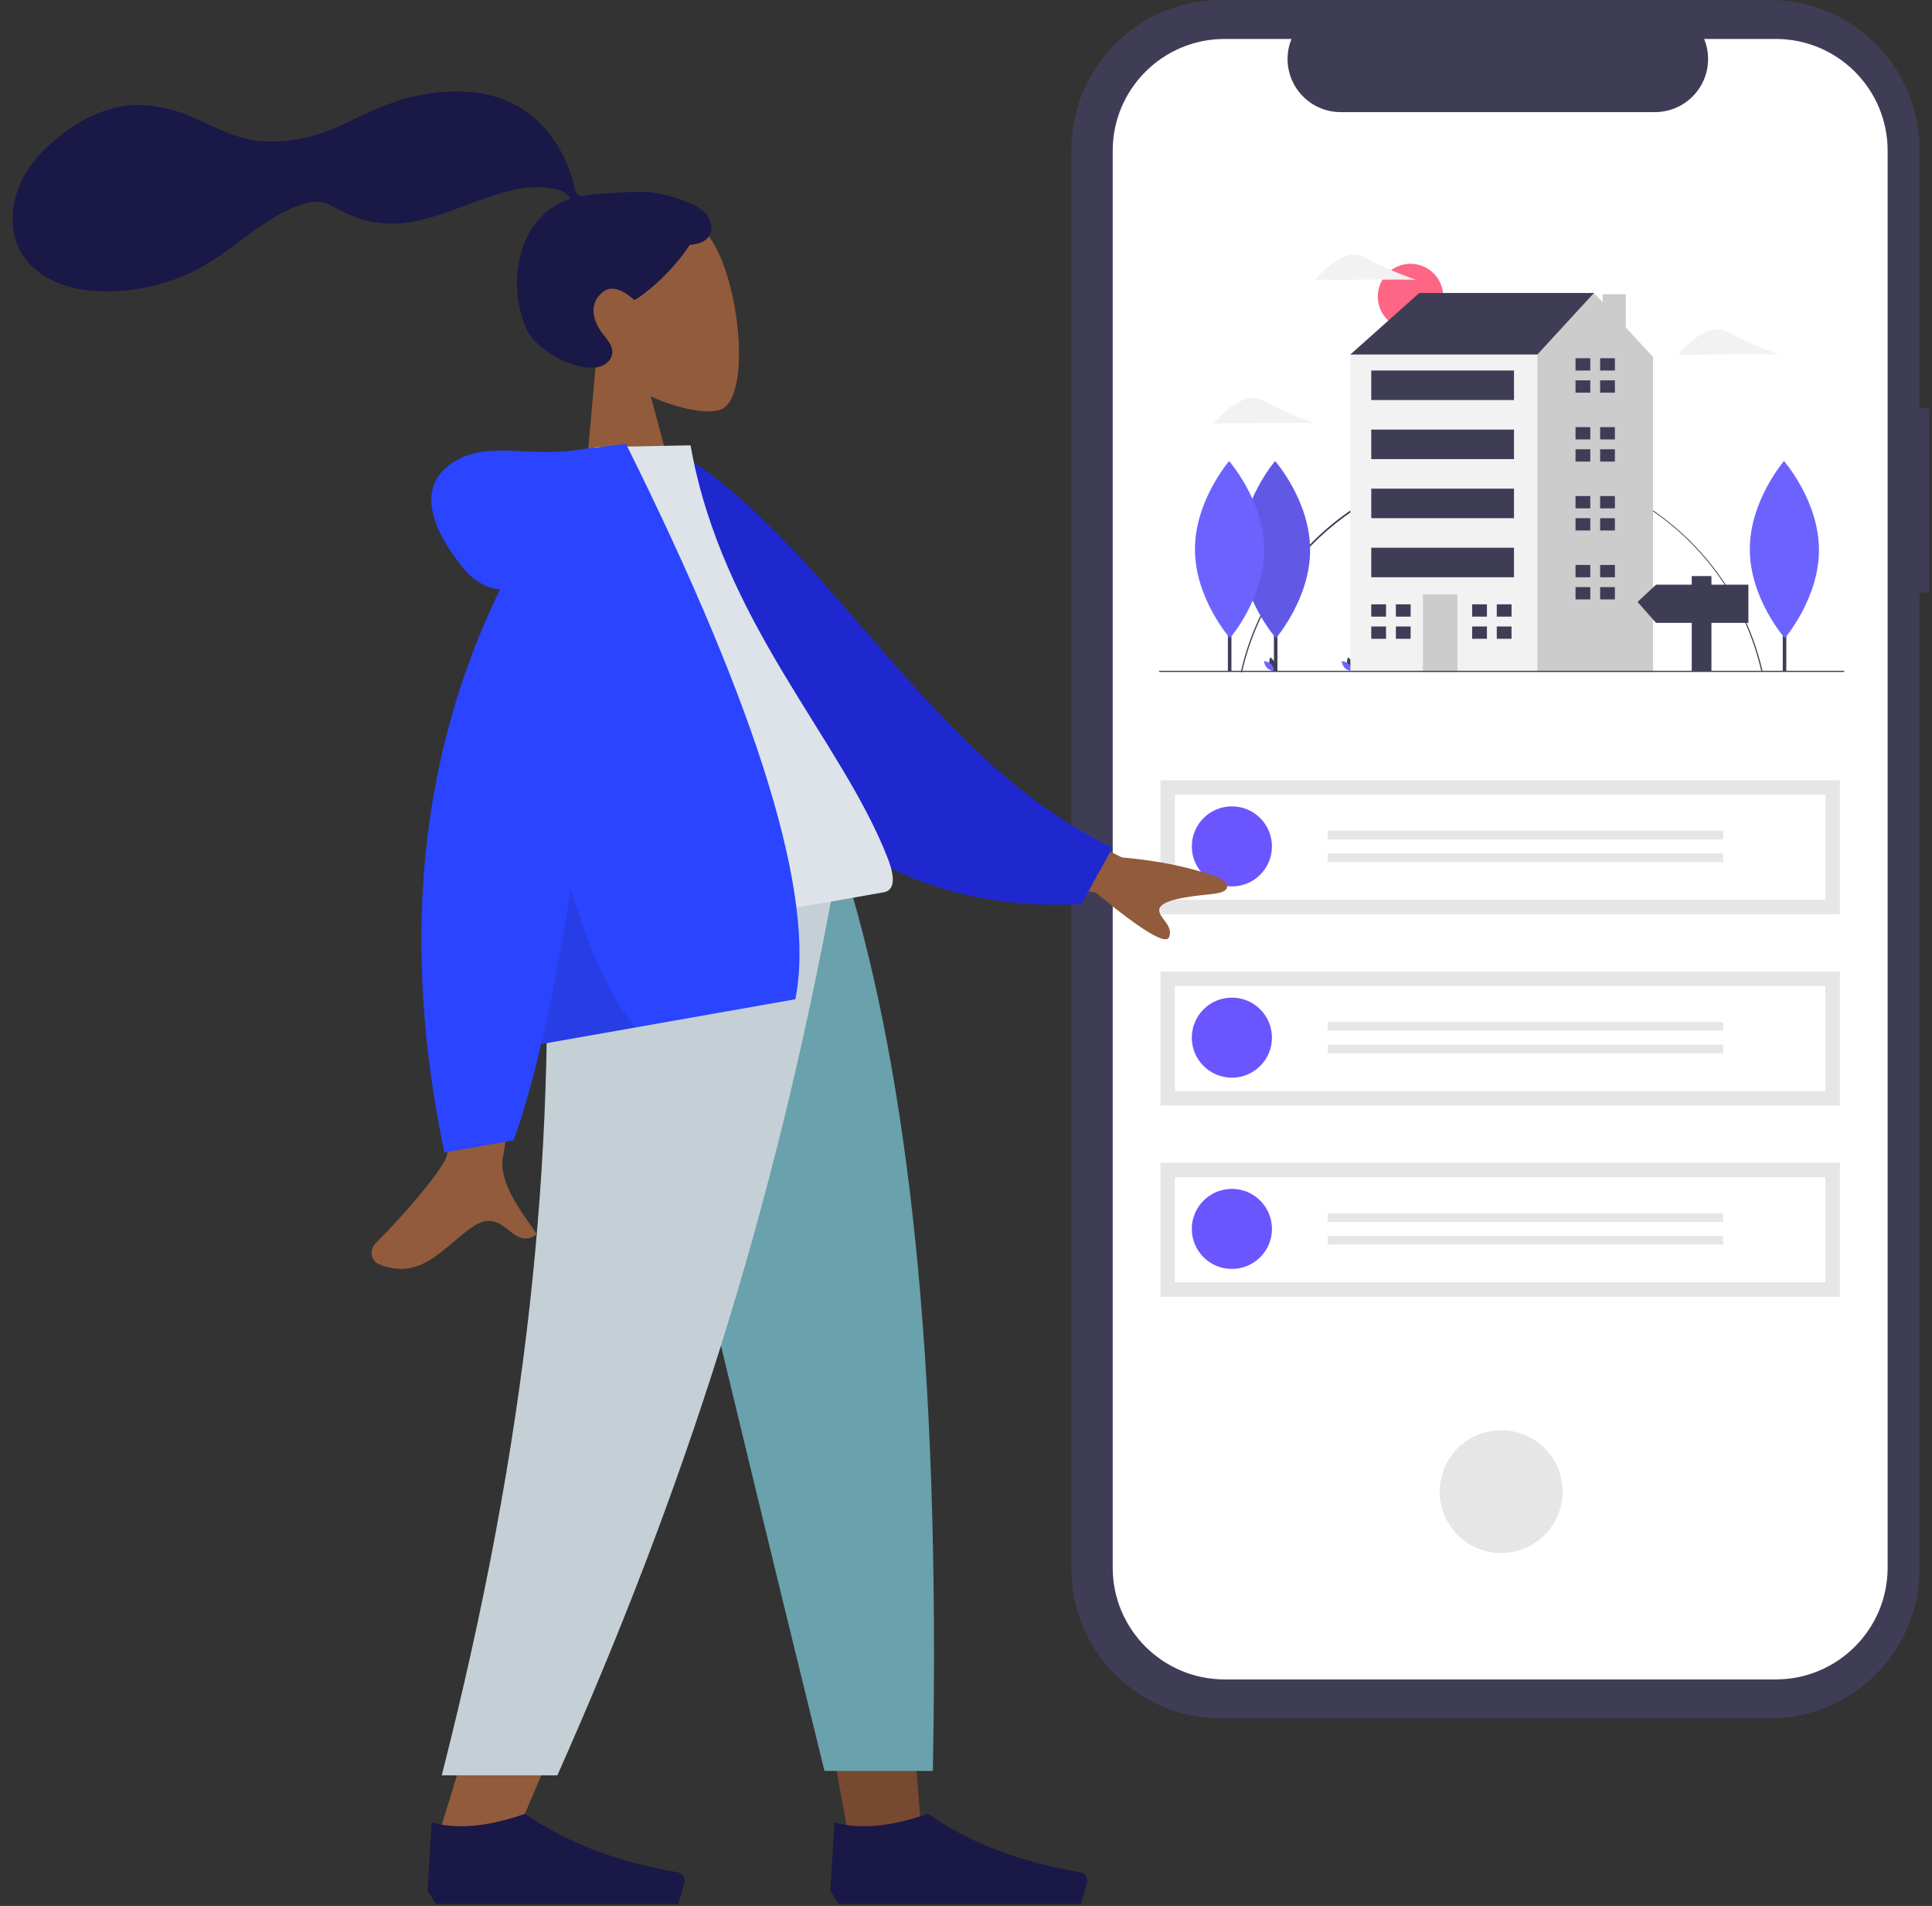 <svg width="220" height="217" viewBox="0 0 220 217" fill="none" xmlns="http://www.w3.org/2000/svg">
<rect x="0" y="0" width="220" height="217" fill="#333333" stroke="none"/>
<path d="M219.658 46.492H218.581V17.044C218.581 7.631 210.942 0 201.52 0H139.062C129.639 0 122 7.631 122 17.044V178.601C122 188.014 129.639 195.644 139.062 195.644H201.519C210.942 195.644 218.581 188.014 218.581 178.601V67.454H219.658L219.658 46.492Z" fill="#3F3D56"/>
<path d="M202.208 4.434H194.055C194.817 6.299 194.599 8.42 193.475 10.091C192.35 11.763 190.466 12.766 188.45 12.766H152.669C150.653 12.766 148.769 11.763 147.645 10.092C146.521 8.42 146.303 6.299 147.064 4.435H139.448C132.411 4.435 126.706 10.133 126.706 17.163V178.482C126.706 185.512 132.411 191.211 139.448 191.211H202.206C209.243 191.211 214.948 185.512 214.948 178.482V178.482V17.162C214.948 10.133 209.243 4.434 202.206 4.434L202.208 4.434Z" fill="white"/>
<ellipse cx="170.936" cy="169.829" rx="6.99" ry="6.997" transform="rotate(-80.783 170.936 169.829)" fill="#E6E6E6"/>
<rect x="132.143" y="88.836" width="77.368" height="15.259" fill="#E6E6E6"/>
<path d="M133.792 102.448H207.862V90.485H133.792V102.448Z" fill="white"/>
<path d="M140.276 91.809C142.796 91.809 144.839 93.85 144.839 96.367C144.839 98.884 142.796 100.925 140.276 100.925C137.756 100.925 135.714 98.884 135.714 96.367C135.713 95.158 136.194 93.999 137.05 93.144C137.906 92.289 139.066 91.809 140.276 91.809Z" fill="#6B55FF"/>
<rect x="151.187" y="94.583" width="45.032" height="0.991" fill="#E6E6E6"/>
<rect x="151.187" y="97.159" width="45.032" height="0.991" fill="#E6E6E6"/>
<rect x="132.143" y="110.611" width="77.368" height="15.259" fill="#E6E6E6"/>
<path d="M133.792 124.222H207.862V112.26H133.792V124.222Z" fill="white"/>
<ellipse cx="140.276" cy="118.142" rx="4.563" ry="4.558" fill="#6B55FF"/>
<rect x="151.187" y="116.358" width="45.032" height="0.991" fill="#E6E6E6"/>
<rect x="151.187" y="118.934" width="45.032" height="0.991" fill="#E6E6E6"/>
<rect x="132.143" y="132.386" width="77.368" height="15.259" fill="#E6E6E6"/>
<path d="M133.792 145.997H207.862V134.035H133.792V145.997Z" fill="white"/>
<ellipse cx="140.276" cy="139.917" rx="4.563" ry="4.558" fill="#6B55FF"/>
<rect x="151.187" y="138.133" width="45.032" height="0.991" fill="#E6E6E6"/>
<rect x="151.187" y="140.709" width="45.032" height="0.991" fill="#E6E6E6"/>
<g clip-path="url(#clip0_331_11459)">
<path d="M141.426 76.549L141.292 76.518C142.784 69.881 146.535 63.854 151.853 59.547C155.874 56.296 160.656 54.121 165.749 53.229C170.842 52.336 176.078 52.754 180.965 54.443C185.852 56.133 190.228 59.038 193.682 62.886C197.136 66.734 199.554 71.397 200.708 76.437L200.574 76.468C197.415 62.596 185.257 52.908 171.009 52.908C156.948 52.908 144.506 62.85 141.426 76.549Z" fill="#3F3D56"/>
<path d="M160.616 37.487C162.674 37.487 164.342 35.819 164.342 33.761C164.342 31.703 162.674 30.035 160.616 30.035C158.558 30.035 156.89 31.703 156.89 33.761C156.89 35.819 158.558 37.487 160.616 37.487Z" fill="#FF6584"/>
<path d="M144.563 75.702C144.679 76.132 145.077 76.398 145.077 76.398C145.077 76.398 145.287 75.967 145.171 75.538C145.054 75.108 144.656 74.842 144.656 74.842C144.656 74.842 144.447 75.272 144.563 75.702Z" fill="#3F3D56"/>
<path d="M144.734 75.61C145.053 75.92 145.092 76.397 145.092 76.397C145.092 76.397 144.614 76.371 144.295 76.061C143.976 75.75 143.937 75.273 143.937 75.273C143.937 75.273 144.415 75.299 144.734 75.61Z" fill="#6C63FF"/>
<path d="M153.413 75.702C153.529 76.132 153.927 76.398 153.927 76.398C153.927 76.398 154.137 75.967 154.02 75.538C153.904 75.108 153.506 74.842 153.506 74.842C153.506 74.842 153.296 75.272 153.413 75.702Z" fill="#3F3D56"/>
<path d="M153.583 75.61C153.902 75.92 153.941 76.397 153.941 76.397C153.941 76.397 153.463 76.371 153.144 76.061C152.825 75.75 152.786 75.273 152.786 75.273C152.786 75.273 153.265 75.299 153.583 75.61Z" fill="#6C63FF"/>
<path d="M155.167 41.485L153.766 40.364L161.613 33.358H181.508V39.523L168.618 48.21L155.167 41.485Z" fill="#3F3D56"/>
<path d="M185.136 37.288V33.498H182.494V34.426L181.508 33.358L175.063 40.364L172.541 42.045L168.631 70.615L174.528 76.512H188.234V40.644L185.136 37.288Z" fill="#CCCCCC"/>
<path d="M175.063 40.364H153.766V76.512H175.063V40.364Z" fill="#F2F2F2"/>
<path d="M165.956 67.685H162.033V76.512H165.956V67.685Z" fill="#CCCCCC"/>
<path d="M157.829 70.207V68.806H156.148V70.207H157.689H157.829Z" fill="#3F3D56"/>
<path d="M157.689 71.328H156.148V72.729H157.829V71.328H157.689Z" fill="#3F3D56"/>
<path d="M160.632 68.806H158.95V70.207H160.632V68.806Z" fill="#3F3D56"/>
<path d="M160.632 71.328H158.95V72.729H160.632V71.328Z" fill="#3F3D56"/>
<path d="M169.319 70.207V68.806H167.637V70.207H169.179H169.319Z" fill="#3F3D56"/>
<path d="M169.179 71.328H167.637V72.729H169.319V71.328H169.179Z" fill="#3F3D56"/>
<path d="M172.121 68.806H170.44V70.207H172.121V68.806Z" fill="#3F3D56"/>
<path d="M172.121 71.328H170.44V72.729H172.121V71.328Z" fill="#3F3D56"/>
<path d="M181.088 42.185V40.784H179.407V42.185H180.948H181.088Z" fill="#3F3D56"/>
<path d="M180.948 43.306H179.407V44.707H181.088V43.306H180.948Z" fill="#3F3D56"/>
<path d="M183.89 40.784H182.209V42.185H183.89V40.784Z" fill="#3F3D56"/>
<path d="M183.89 43.306H182.209V44.707H183.89V43.306Z" fill="#3F3D56"/>
<path d="M181.088 50.031V48.63H179.407V50.031H180.948H181.088Z" fill="#3F3D56"/>
<path d="M180.948 51.152H179.407V52.553H181.088V51.152H180.948Z" fill="#3F3D56"/>
<path d="M183.89 48.63H182.209V50.031H183.89V48.63Z" fill="#3F3D56"/>
<path d="M183.89 51.152H182.209V52.553H183.89V51.152Z" fill="#3F3D56"/>
<path d="M181.088 57.878V56.477H179.407V57.878H180.948H181.088Z" fill="#3F3D56"/>
<path d="M180.948 58.998H179.407V60.4H181.088V58.998H180.948Z" fill="#3F3D56"/>
<path d="M183.89 56.477H182.209V57.878H183.89V56.477Z" fill="#3F3D56"/>
<path d="M183.89 58.998H182.209V60.4H183.89V58.998Z" fill="#3F3D56"/>
<path d="M181.088 65.724V64.323H179.407V65.724H180.948H181.088Z" fill="#3F3D56"/>
<path d="M180.948 66.845H179.407V68.246H181.088V66.845H180.948Z" fill="#3F3D56"/>
<path d="M183.89 64.323H182.209V65.724H183.89V64.323Z" fill="#3F3D56"/>
<path d="M183.89 66.845H182.209V68.246H183.89V66.845Z" fill="#3F3D56"/>
<path d="M172.401 42.185H156.148V45.548H172.401V42.185Z" fill="#3F3D56"/>
<path d="M172.401 48.91H156.148V52.273H172.401V48.91Z" fill="#3F3D56"/>
<path d="M172.401 55.636H156.148V58.998H172.401V55.636Z" fill="#3F3D56"/>
<path d="M172.401 62.361H156.148V65.724H172.401V62.361Z" fill="#3F3D56"/>
<path d="M210 76.371H132V76.509H210V76.371Z" fill="#3F3D56"/>
<path d="M145.465 60.53H145.062V76.45H145.465V60.53Z" fill="#3F3D56"/>
<path d="M149.185 62.559C149.21 68.126 145.294 72.656 145.294 72.656C145.294 72.656 141.336 68.162 141.31 62.595C141.285 57.029 145.201 52.498 145.201 52.498C145.201 52.498 149.159 56.992 149.185 62.559Z" fill="#6C63FF"/>
<path opacity="0.1" d="M149.185 62.559C149.21 68.126 145.294 72.656 145.294 72.656C145.294 72.656 141.336 68.162 141.31 62.595C141.285 57.029 145.201 52.498 145.201 52.498C145.201 52.498 149.159 56.992 149.185 62.559Z" fill="black"/>
<path d="M140.226 60.53H139.823V76.45H140.226V60.53Z" fill="#3F3D56"/>
<path d="M143.945 62.559C143.971 68.126 140.055 72.656 140.055 72.656C140.055 72.656 136.097 68.162 136.071 62.595C136.045 57.029 139.962 52.498 139.962 52.498C139.962 52.498 143.92 56.992 143.945 62.559Z" fill="#6C63FF"/>
<path d="M196.866 40.341C193.692 40.356 191.108 40.403 191.108 40.403C191.108 40.403 194.179 36.334 196.855 37.842C199.531 39.349 202.604 40.35 202.604 40.35C202.604 40.35 200.041 40.327 196.866 40.341Z" fill="#F2F2F2"/>
<path d="M143.975 48.162C140.8 48.176 138.216 48.223 138.216 48.223C138.216 48.223 141.287 44.155 143.963 45.662C146.639 47.169 149.712 48.17 149.712 48.17C149.712 48.17 147.149 48.147 143.975 48.162Z" fill="#F2F2F2"/>
<path d="M155.5 31.835C152.325 31.849 149.741 31.896 149.741 31.896C149.741 31.896 152.813 27.828 155.488 29.335C158.164 30.842 161.238 31.843 161.238 31.843C161.238 31.843 158.674 31.82 155.5 31.835Z" fill="#F2F2F2"/>
<path d="M203.408 60.53H203.005V76.45H203.408V60.53Z" fill="#3F3D56"/>
<path d="M207.127 62.559C207.153 68.126 203.237 72.656 203.237 72.656C203.237 72.656 199.279 68.162 199.253 62.595C199.227 57.029 203.144 52.498 203.144 52.498C203.144 52.498 207.102 56.992 207.127 62.559Z" fill="#6C63FF"/>
<path d="M188.574 66.568H192.641V65.587H194.885V66.568H199.092V70.916H194.885V76.386H192.641V70.916H188.574L186.47 68.532L188.574 66.568Z" fill="#3F3D56"/>
</g>
<path fill-rule="evenodd" clip-rule="evenodd" d="M67.878 41.111C65.325 38.766 63.42 35.742 63.231 32.114C62.686 21.66 77.392 22.169 80.841 27.055C84.289 31.941 85.585 45.251 82.073 46.631C80.672 47.181 77.479 46.646 74.111 45.141L77.789 58.825L66.166 60.252L67.878 41.111Z" fill="#915B3C"/>
<path fill-rule="evenodd" clip-rule="evenodd" d="M73.476 21.84C71.913 21.777 67.767 22.111 67.007 22.204C66.521 22.264 66.008 22.44 65.665 22.029C65.384 21.692 65.395 21.063 65.272 20.648C65.13 20.165 64.954 19.693 64.778 19.222C64.274 17.883 63.608 16.632 62.749 15.485C61.139 13.335 58.974 11.761 56.392 11.008C53.541 10.176 50.444 10.286 47.559 10.88C44.473 11.515 41.777 12.891 38.953 14.221C36.261 15.488 33.368 16.212 30.379 16.121C27.367 16.03 24.938 14.703 22.258 13.488C19.514 12.245 16.473 11.585 13.484 12.19C10.694 12.754 8.242 14.236 6.103 16.075C4.103 17.796 2.52 19.765 1.807 22.351C1.04 25.133 1.398 28.039 3.481 30.158C6.5 33.23 11.44 33.514 15.449 32.933C17.768 32.597 20 31.892 22.1 30.851C24.901 29.461 27.217 27.405 29.782 25.653C30.986 24.831 32.248 24.122 33.592 23.558C34.897 23.01 36.206 22.671 37.53 23.338C38.931 24.042 40.194 24.748 41.742 25.107C43.226 25.451 44.766 25.557 46.278 25.359C49.22 24.975 52.011 23.701 54.795 22.735C57.066 21.948 59.5 21.142 61.937 21.332C62.954 21.411 64.454 21.648 64.939 22.635C59.042 24.469 57.589 32.219 59.961 37.486C61.242 40.329 67.183 43.106 69.137 41.289C70.375 40.138 69.391 38.947 68.752 38.159C67.529 36.651 66.922 34.596 68.674 33.226C70.186 32.045 72.187 34.164 72.219 34.157C72.664 34.067 76.27 31.399 78.548 27.873C81.201 27.706 81.387 25.919 80.584 24.576C79.781 23.233 75.635 21.927 73.476 21.84Z" fill="#191847"/>
<path fill-rule="evenodd" clip-rule="evenodd" d="M70.146 100.144L88.019 161.732L96.425 207.973H104.862L96.44 100.144H70.146Z" fill="#784931"/>
<path fill-rule="evenodd" clip-rule="evenodd" d="M62.113 100.144C63.361 132.139 62.869 149.589 62.59 152.496C62.31 155.403 60.726 174.871 49.928 208.949H58.704C73.004 176.257 77.996 156.789 79.636 152.496C81.276 148.203 86.12 130.753 93.191 100.144H62.113Z" fill="#915B3C"/>
<path fill-rule="evenodd" clip-rule="evenodd" d="M69.762 100.144C74.411 121.337 82.452 155.165 93.884 201.63H106.225C107.137 153.938 103.259 122.549 96.544 100.144H69.762Z" fill="#69A1AC"/>
<path fill-rule="evenodd" clip-rule="evenodd" d="M62.051 100.144C63.273 132.139 60.107 163.659 50.303 202.128H63.469C77.796 169.924 88.063 138.559 95.081 100.144H62.051Z" fill="#C5CFD6"/>
<path fill-rule="evenodd" clip-rule="evenodd" d="M48.677 215.292L49.162 207.485C51.997 208.314 55.547 207.989 59.814 206.509C64.402 209.759 70.178 211.978 77.141 213.166L77.141 213.166C77.672 213.257 78.029 213.761 77.939 214.293C77.933 214.327 77.925 214.361 77.916 214.395L77.246 216.756H59.814H49.646L48.677 215.292Z" fill="#191847"/>
<path fill-rule="evenodd" clip-rule="evenodd" d="M94.541 215.292L95.026 207.485C97.861 208.314 101.412 207.989 105.678 206.509C110.266 209.759 116.042 211.978 123.005 213.166L123.005 213.166C123.536 213.257 123.893 213.761 123.803 214.293C123.797 214.327 123.789 214.361 123.78 214.395L123.11 216.756H105.678H95.51L94.541 215.292Z" fill="#191847"/>
<path fill-rule="evenodd" clip-rule="evenodd" d="M110.438 89.068L127.75 97.62C132.105 98.009 135.824 98.792 138.907 99.97C139.672 100.454 140.683 101.529 137.913 101.801C135.144 102.073 132.243 102.483 132.031 103.481C131.818 104.48 133.668 105.303 133.127 106.695C132.767 107.623 129.996 105.944 124.815 101.658L108.527 98.041L110.438 89.068ZM51.658 99.833L61.706 98.102C59.035 119.21 57.561 130.419 57.283 131.731C56.657 134.683 59.749 138.464 61.153 140.542C58.135 142.586 57.526 137.094 53.732 139.746C50.268 142.167 47.958 145.854 43.125 143.933C42.53 143.696 41.724 142.555 42.971 141.332C46.079 138.284 50.426 133.143 50.868 131.625C51.471 129.555 51.734 118.958 51.658 99.833Z" fill="#915B3C"/>
<path fill-rule="evenodd" clip-rule="evenodd" d="M72.764 52.667L76.793 51.222C94.558 61.821 105.401 86.288 126.687 96.509L123.133 102.949C89.635 104.67 76.008 74.897 72.764 52.667Z" fill="#1F28CF"/>
<path fill-rule="evenodd" clip-rule="evenodd" d="M63.859 108.076C80.519 105.138 92.773 102.977 100.623 101.593C102.303 101.297 101.558 98.927 101.1 97.746C95.806 84.113 82.18 70.814 78.634 50.705L67.737 50.912C61.453 66.565 61.482 84.468 63.859 108.076Z" fill="#DDE3E9"/>
<path fill-rule="evenodd" clip-rule="evenodd" d="M56.94 67.113C55.322 66.942 53.92 66.124 52.735 64.66C47.626 58.35 48.347 54.253 52.266 52.257C56.185 50.26 60.339 52.216 66.938 51.053C67.297 50.989 67.63 50.954 67.936 50.946L71.289 50.55C86.506 81.151 92.93 102.225 90.563 113.771L61.627 118.874C60.617 123.174 59.569 126.826 58.484 129.832L50.599 131.222C45.627 107.36 47.74 85.99 56.94 67.113Z" fill="#2B44FF"/>
<path fill-rule="evenodd" clip-rule="evenodd" d="M65.004 101.184C67.257 108.638 69.71 113.903 72.365 116.98L61.627 118.874C62.804 113.858 63.93 107.961 65.004 101.184L65.004 101.184Z" fill="black" fill-opacity="0.1"/>
<defs>
<clipPath id="clip0_331_11459">
<rect width="78" height="47.549" fill="white" transform="translate(132 29)"/>
</clipPath>
</defs>
</svg>

